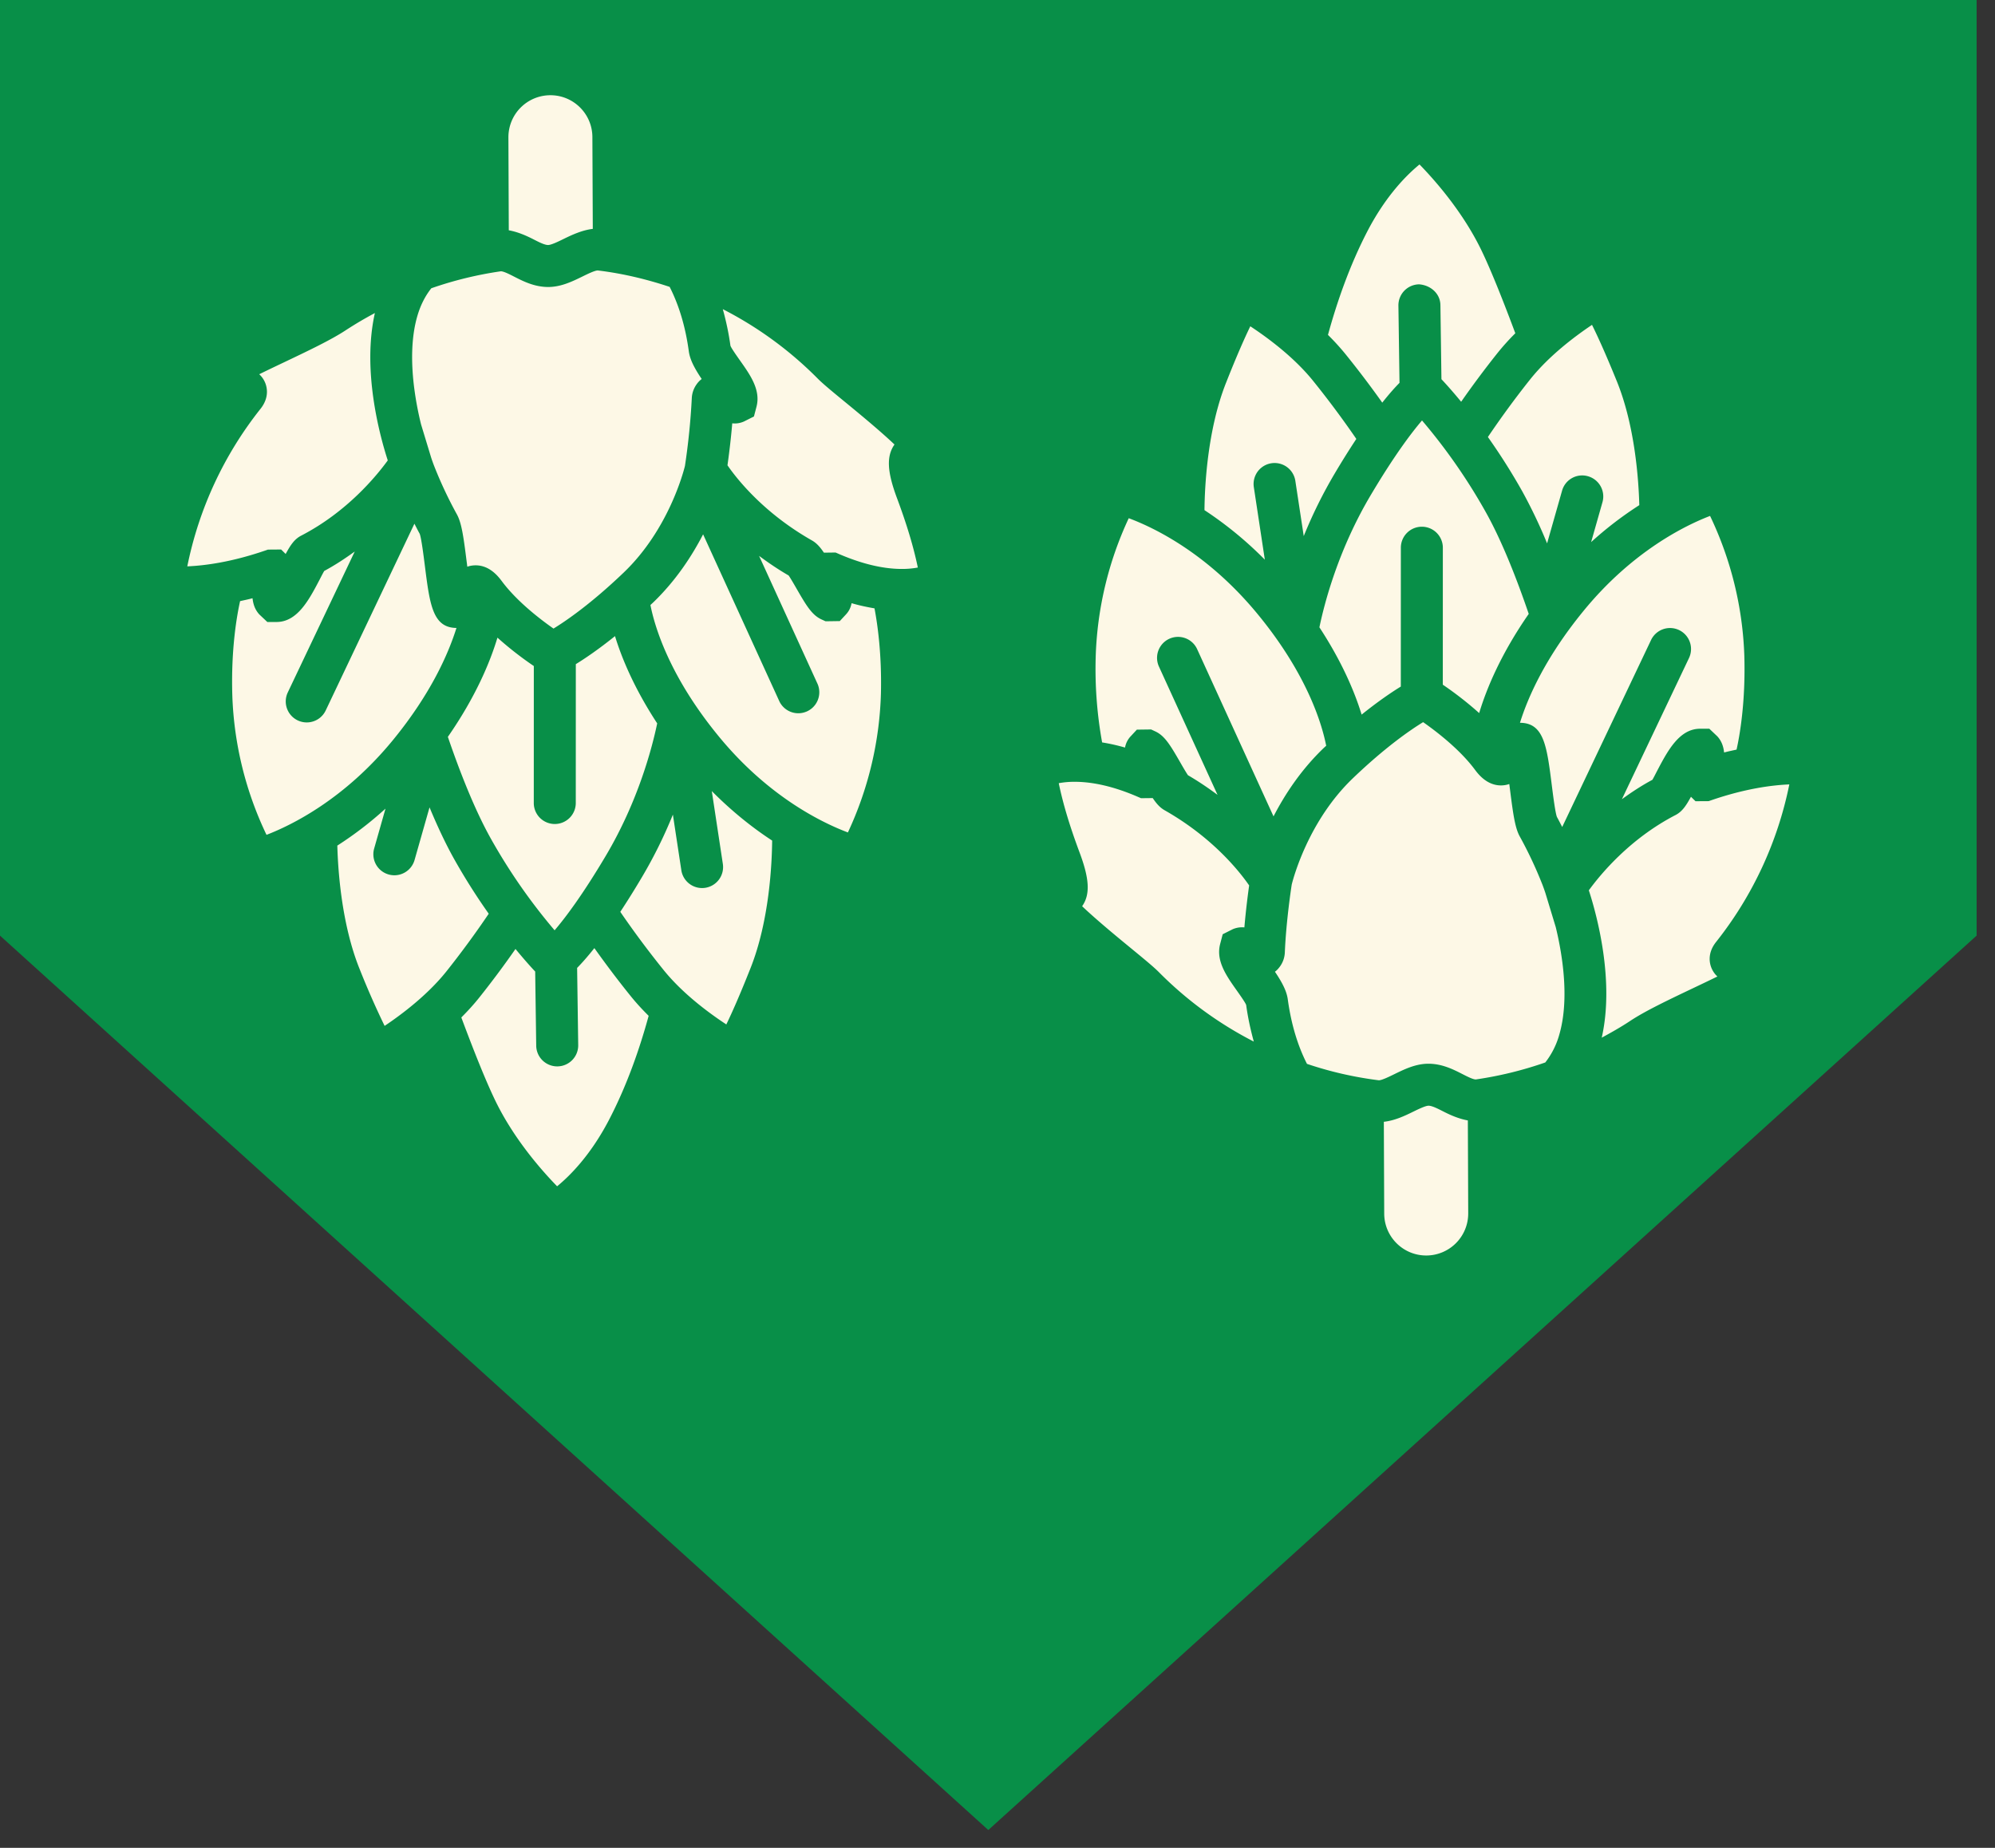 <svg width="95" height="88" xmlns="http://www.w3.org/2000/svg"><rect width="100%" height="100%" fill="#333333" stroke="none"/><g fill="none" fill-rule="evenodd"><path d="M46.834 82.747L4 43.906V2h85.67v41.906L46.833 82.747" fill="#FDF8E6"/><path d="M0 44.557l47.062 42.595 47.063-42.595V0H0v44.557zm67.923 15.234h-.008c-1.1 0-1.995-.89-2-1.992l-.018-4.375c.507-.057.968-.269 1.377-.471.254-.123.6-.294.752-.295.166 0 .438.139.701.273.322.165.728.348 1.17.428l.018 4.424a2 2 0 0 1-1.992 2.008zm6.328-10.515a3.806 3.806 0 0 1-.666 1.322 17.76 17.76 0 0 1-3.308.809c-.136 0-.405-.137-.642-.258-.428-.218-.962-.491-1.619-.491-.609.002-1.147.267-1.622.499-.236.116-.593.29-.733.29h-.001a17.461 17.461 0 0 1-3.423-.782c-.441-.866-.752-1.891-.914-3.072-.037-.276-.15-.542-.293-.802a6.04 6.04 0 0 0-.319-.513c.095-.069.171-.157.239-.25.137-.188.222-.417.233-.674.061-1.483.303-3.065.328-3.229.077-.31.8-3.041 2.913-5.063 1.541-1.477 2.727-2.293 3.344-2.671.63.441 1.739 1.291 2.454 2.248.156.209.57.765 1.252.765.147 0 .28-.025.397-.067l.038.298c.143 1.128.235 1.785.455 2.189a19.707 19.707 0 0 1 1.063 2.252c.003.012.009.023.014.035.105.274.152.426.153.43l.489 1.61c.125.513.238 1.085.315 1.683.15 1.156.159 2.393-.147 3.442zm-6.544-24.192a1 1 0 0 0-1 1l-.002 6.613c-.44.27-1.074.699-1.866 1.335-.323-1.057-.924-2.499-2.01-4.157.24-1.156.9-3.699 2.451-6.308 1.116-1.878 1.933-2.958 2.435-3.544a27.375 27.375 0 0 1 3.034 4.362c.794 1.416 1.509 3.272 2.048 4.851-1.314 1.893-2.004 3.54-2.36 4.723a16.68 16.68 0 0 0-1.732-1.352l.002-6.523a1 1 0 0 0-1-1zm13.818 21.074c.068.142.156.256.256.346-.4.196-.806.389-1.155.555-1.177.56-2.289 1.09-2.991 1.556-.443.295-.901.551-1.362.803.615-2.717-.226-5.822-.614-7.018.541-.745 1.94-2.452 4.123-3.582.319-.164.505-.442.74-.873l.216.212.627-.004.157-.054c1.569-.536 2.823-.706 3.684-.743a17.712 17.712 0 0 1-3.486 7.501c-.463.582-.291 1.104-.195 1.301zm1.537-14.961c.07 2.26-.231 3.887-.369 4.502-.196.043-.387.082-.593.137-.03-.279-.116-.545-.325-.771l-.379-.36h-.44c-.994 0-1.552 1.066-2.046 2.007-.085.164-.16.315-.225.425-.531.285-1.005.6-1.452.925l3.192-6.717a1 1 0 1 0-1.807-.857l-4.227 8.896c-.082-.157-.16-.312-.252-.479-.078-.204-.179-.997-.245-1.521-.228-1.801-.365-2.888-1.412-2.959l-.102-.004c.384-1.233 1.216-3.112 3.013-5.312 2.32-2.843 4.84-4.079 6.039-4.539a16.736 16.736 0 0 1 1.63 6.627zM75.81 15.471c.263.528.65 1.375 1.185 2.693.865 2.135 1.036 4.711 1.067 5.893a17.114 17.114 0 0 0-2.294 1.76l.54-1.901a1 1 0 0 0-.689-1.235.994.994 0 0 0-1.235.688l-.713 2.508a24.217 24.217 0 0 0-1.178-2.471 29.6 29.6 0 0 0-1.641-2.594c.61-.9 1.283-1.829 2.016-2.748.899-1.126 2.131-2.05 2.942-2.593zm-10.681-4.487c.876-1.676 1.863-2.659 2.467-3.152.744.764 2.068 2.268 2.948 4.089.461.954 1.046 2.429 1.614 3.95a11.33 11.33 0 0 0-.852.946 45.48 45.48 0 0 0-1.727 2.316c-.42-.51-.75-.875-.939-1.074l-.049-3.531c-.008-.553-.474-.948-1.014-.987a1 1 0 0 0-.986 1.014l.052 3.678c-.214.216-.488.521-.821.942a46.834 46.834 0 0 0-1.767-2.33 11.637 11.637 0 0 0-.818-.896c.426-1.561 1.033-3.313 1.892-4.965zm-6.751 7.258c.523-1.326.904-2.175 1.16-2.703.816.536 2.056 1.451 2.965 2.567a44.615 44.615 0 0 1 2.084 2.797 40 40 0 0 0-1.027 1.643 22.237 22.237 0 0 0-1.477 2.985l-.4-2.631a.999.999 0 1 0-1.977.3l.524 3.454a17.718 17.718 0 0 0-2.874-2.359c.01-1.09.132-3.799 1.022-6.053zm-4.628 6.437c1.199.446 3.713 1.651 6.077 4.494 2.434 2.93 3.13 5.344 3.325 6.342-.039.036-.073.065-.112.102-1.084 1.038-1.857 2.217-2.396 3.262l-3.637-7.964a.999.999 0 1 0-1.819.83l2.79 6.109c-.43-.318-.888-.633-1.408-.935-.096-.14-.264-.43-.38-.633-.465-.808-.727-1.238-1.158-1.446l-.217-.101-.679.009-.297.32a1.05 1.05 0 0 0-.266.533 9.366 9.366 0 0 0-1.091-.245 19.634 19.634 0 0 1-.307-4.029 16.769 16.769 0 0 1 1.575-6.648zm-2.572 12.553c.883 0 1.88.234 2.952.693l.205.088.557-.006c.187.279.351.457.566.58 2.325 1.319 3.599 2.962 4.025 3.58-.06.43-.156 1.169-.227 1.999a1.11 1.11 0 0 0-.558.088l-.474.238-.122.466c-.209.798.297 1.513.785 2.203.157.222.42.593.455.702.083.614.212 1.189.363 1.741a17.751 17.751 0 0 1-4.511-3.298c-.256-.26-.736-.653-1.343-1.152-.557-.458-1.615-1.324-2.321-1.997.003-.002.004-.005.005-.007.382-.55.347-1.287-.123-2.543-.471-1.262-.79-2.316-.995-3.309a4.12 4.12 0 0 1 .761-.066zm-40.115-4.103c-.071-2.26.232-3.887.37-4.502.194-.043.386-.082.592-.137.03.281.116.545.324.772l.38.359h.44c.994 0 1.552-1.066 2.045-2.007.085-.163.16-.313.226-.424.53-.285 1.004-.601 1.452-.925L13.7 32.984a1 1 0 0 0 1.807.857l4.227-8.9c.082.159.16.313.252.481.078.203.179.996.245 1.52.228 1.802.366 2.89 1.412 2.96l.093.003c-.39 1.244-1.225 3.136-3.003 5.314-2.322 2.844-4.844 4.078-6.042 4.539a16.651 16.651 0 0 1-1.628-6.629zm15.355 6.113a1 1 0 0 0 1-1l.002-6.613c.44-.27 1.074-.698 1.866-1.335.323 1.058.923 2.498 2.009 4.156-.242 1.16-.907 3.712-2.449 6.309-1.116 1.879-1.934 2.959-2.436 3.545a27.508 27.508 0 0 1-3.034-4.362c-.794-1.416-1.51-3.273-2.049-4.85 1.315-1.894 2.005-3.541 2.361-4.725a16.436 16.436 0 0 0 1.732 1.352l-.002 6.523a1 1 0 0 0 1 1zm-8.103 9.614a39.68 39.68 0 0 1-1.185-2.694c-.865-2.135-1.036-4.711-1.067-5.892a17.177 17.177 0 0 0 2.294-1.76l-.54 1.9a1 1 0 0 0 1.924.547l.713-2.507c.361.867.757 1.72 1.178 2.471a29.6 29.6 0 0 0 1.641 2.594 44.355 44.355 0 0 1-2.017 2.748c-.899 1.125-2.13 2.05-2.941 2.593zm10.68 4.486c-.875 1.677-1.862 2.659-2.466 3.153-.745-.764-2.069-2.268-2.948-4.089-.462-.955-1.046-2.429-1.613-3.951.296-.297.585-.61.851-.944a44.526 44.526 0 0 0 1.728-2.318c.42.51.749.875.938 1.075l.049 3.531a1 1 0 0 0 .999.986h.015a1 1 0 0 0 .986-1.013l-.052-3.677c.215-.218.488-.522.821-.943.546.766 1.134 1.55 1.767 2.331.257.315.534.613.818.894-.426 1.562-1.033 3.315-1.893 4.965zm6.752-7.256c-.524 1.325-.905 2.175-1.16 2.701-.815-.535-2.057-1.449-2.965-2.565a44.514 44.514 0 0 1-2.084-2.797 40.25 40.25 0 0 0 1.026-1.645 22.073 22.073 0 0 0 1.478-2.985l.4 2.633a1 1 0 1 0 1.977-.301l-.524-3.453c.989.996 1.974 1.77 2.874 2.357-.01 1.092-.132 3.801-1.022 6.055zm3.185-28.064c.255.259.733.651 1.339 1.148.557.458 1.618 1.328 2.324 1.999l-.006.008c-.382.55-.346 1.286.123 2.542.465 1.244.788 2.316.994 3.309a4.002 4.002 0 0 1-.759.067c-.883.001-1.879-.235-2.953-.693l-.204-.089-.557.007c-.187-.279-.352-.457-.566-.581-2.325-1.319-3.599-2.961-4.025-3.58.06-.43.157-1.17.227-1.999.174.02.361 0 .558-.087l.475-.239.122-.466c.208-.796-.297-1.511-.787-2.202-.156-.222-.42-.594-.454-.703a13.139 13.139 0 0 0-.364-1.74 17.74 17.74 0 0 1 4.513 3.299zm-1.814 15.389a1 1 0 0 0 1.819-.829l-2.79-6.109c.43.318.888.633 1.408.934.097.14.264.431.381.634.464.807.725 1.236 1.161 1.448l.216.099.677-.01.296-.319c.15-.162.229-.339.266-.533.372.109.734.185 1.091.246.153.807.348 2.217.307 4.027a16.746 16.746 0 0 1-1.574 6.645c-1.205-.454-3.734-1.669-6.078-4.489-2.435-2.932-3.13-5.345-3.325-6.343l.112-.103c1.084-1.037 1.857-2.217 2.396-3.262l3.637 7.964zM26.201 4.535h.009c1.101 0 1.995.89 1.999 1.992l.019 4.373c-.498.059-.968.274-1.376.473-.253.125-.601.295-.753.295-.167 0-.438-.138-.7-.273-.323-.165-.731-.349-1.171-.428l-.018-4.424a2 2 0 0 1 1.991-2.008zm-6.328 10.517c.144-.495.362-.942.666-1.324a17.72 17.72 0 0 1 3.31-.808c.136 0 .405.137.641.258.429.219.962.49 1.618.49.609-.002 1.148-.265 1.624-.498.236-.116.591-.29.733-.29 1.169.14 2.313.413 3.423.782.441.866.753 1.891.913 3.072.038.274.151.541.294.8.096.174.204.346.319.515a1.095 1.095 0 0 0-.24.25 1.224 1.224 0 0 0-.232.674 32.59 32.59 0 0 1-.326 3.218c-.055.226-.764 3.016-2.914 5.074-1.541 1.475-2.727 2.292-3.345 2.67-.63-.441-1.739-1.29-2.453-2.247-.157-.209-.571-.765-1.252-.765-.149 0-.281.024-.399.066a28.726 28.726 0 0 0-.038-.297c-.142-1.128-.234-1.785-.455-2.19a19.861 19.861 0 0 1-1.062-2.25c-.004-.013-.01-.025-.015-.038a8.044 8.044 0 0 1-.154-.429l-.479-1.576a15.431 15.431 0 0 1-.324-1.718c-.149-1.155-.158-2.39.147-3.439zM12.6 18.168a1.106 1.106 0 0 0-.256-.345c.4-.197.805-.39 1.155-.556 1.177-.56 2.289-1.089 2.99-1.556a18.07 18.07 0 0 1 1.363-.803c-.615 2.717.225 5.823.613 7.018-.54.745-1.939 2.453-4.121 3.582-.32.164-.507.442-.741.874l-.216-.213-.628.005-.157.054c-1.568.536-2.822.707-3.683.744a17.68 17.68 0 0 1 3.486-7.502c.462-.583.291-1.105.195-1.302z" fill="#088F48"/></g></svg>
